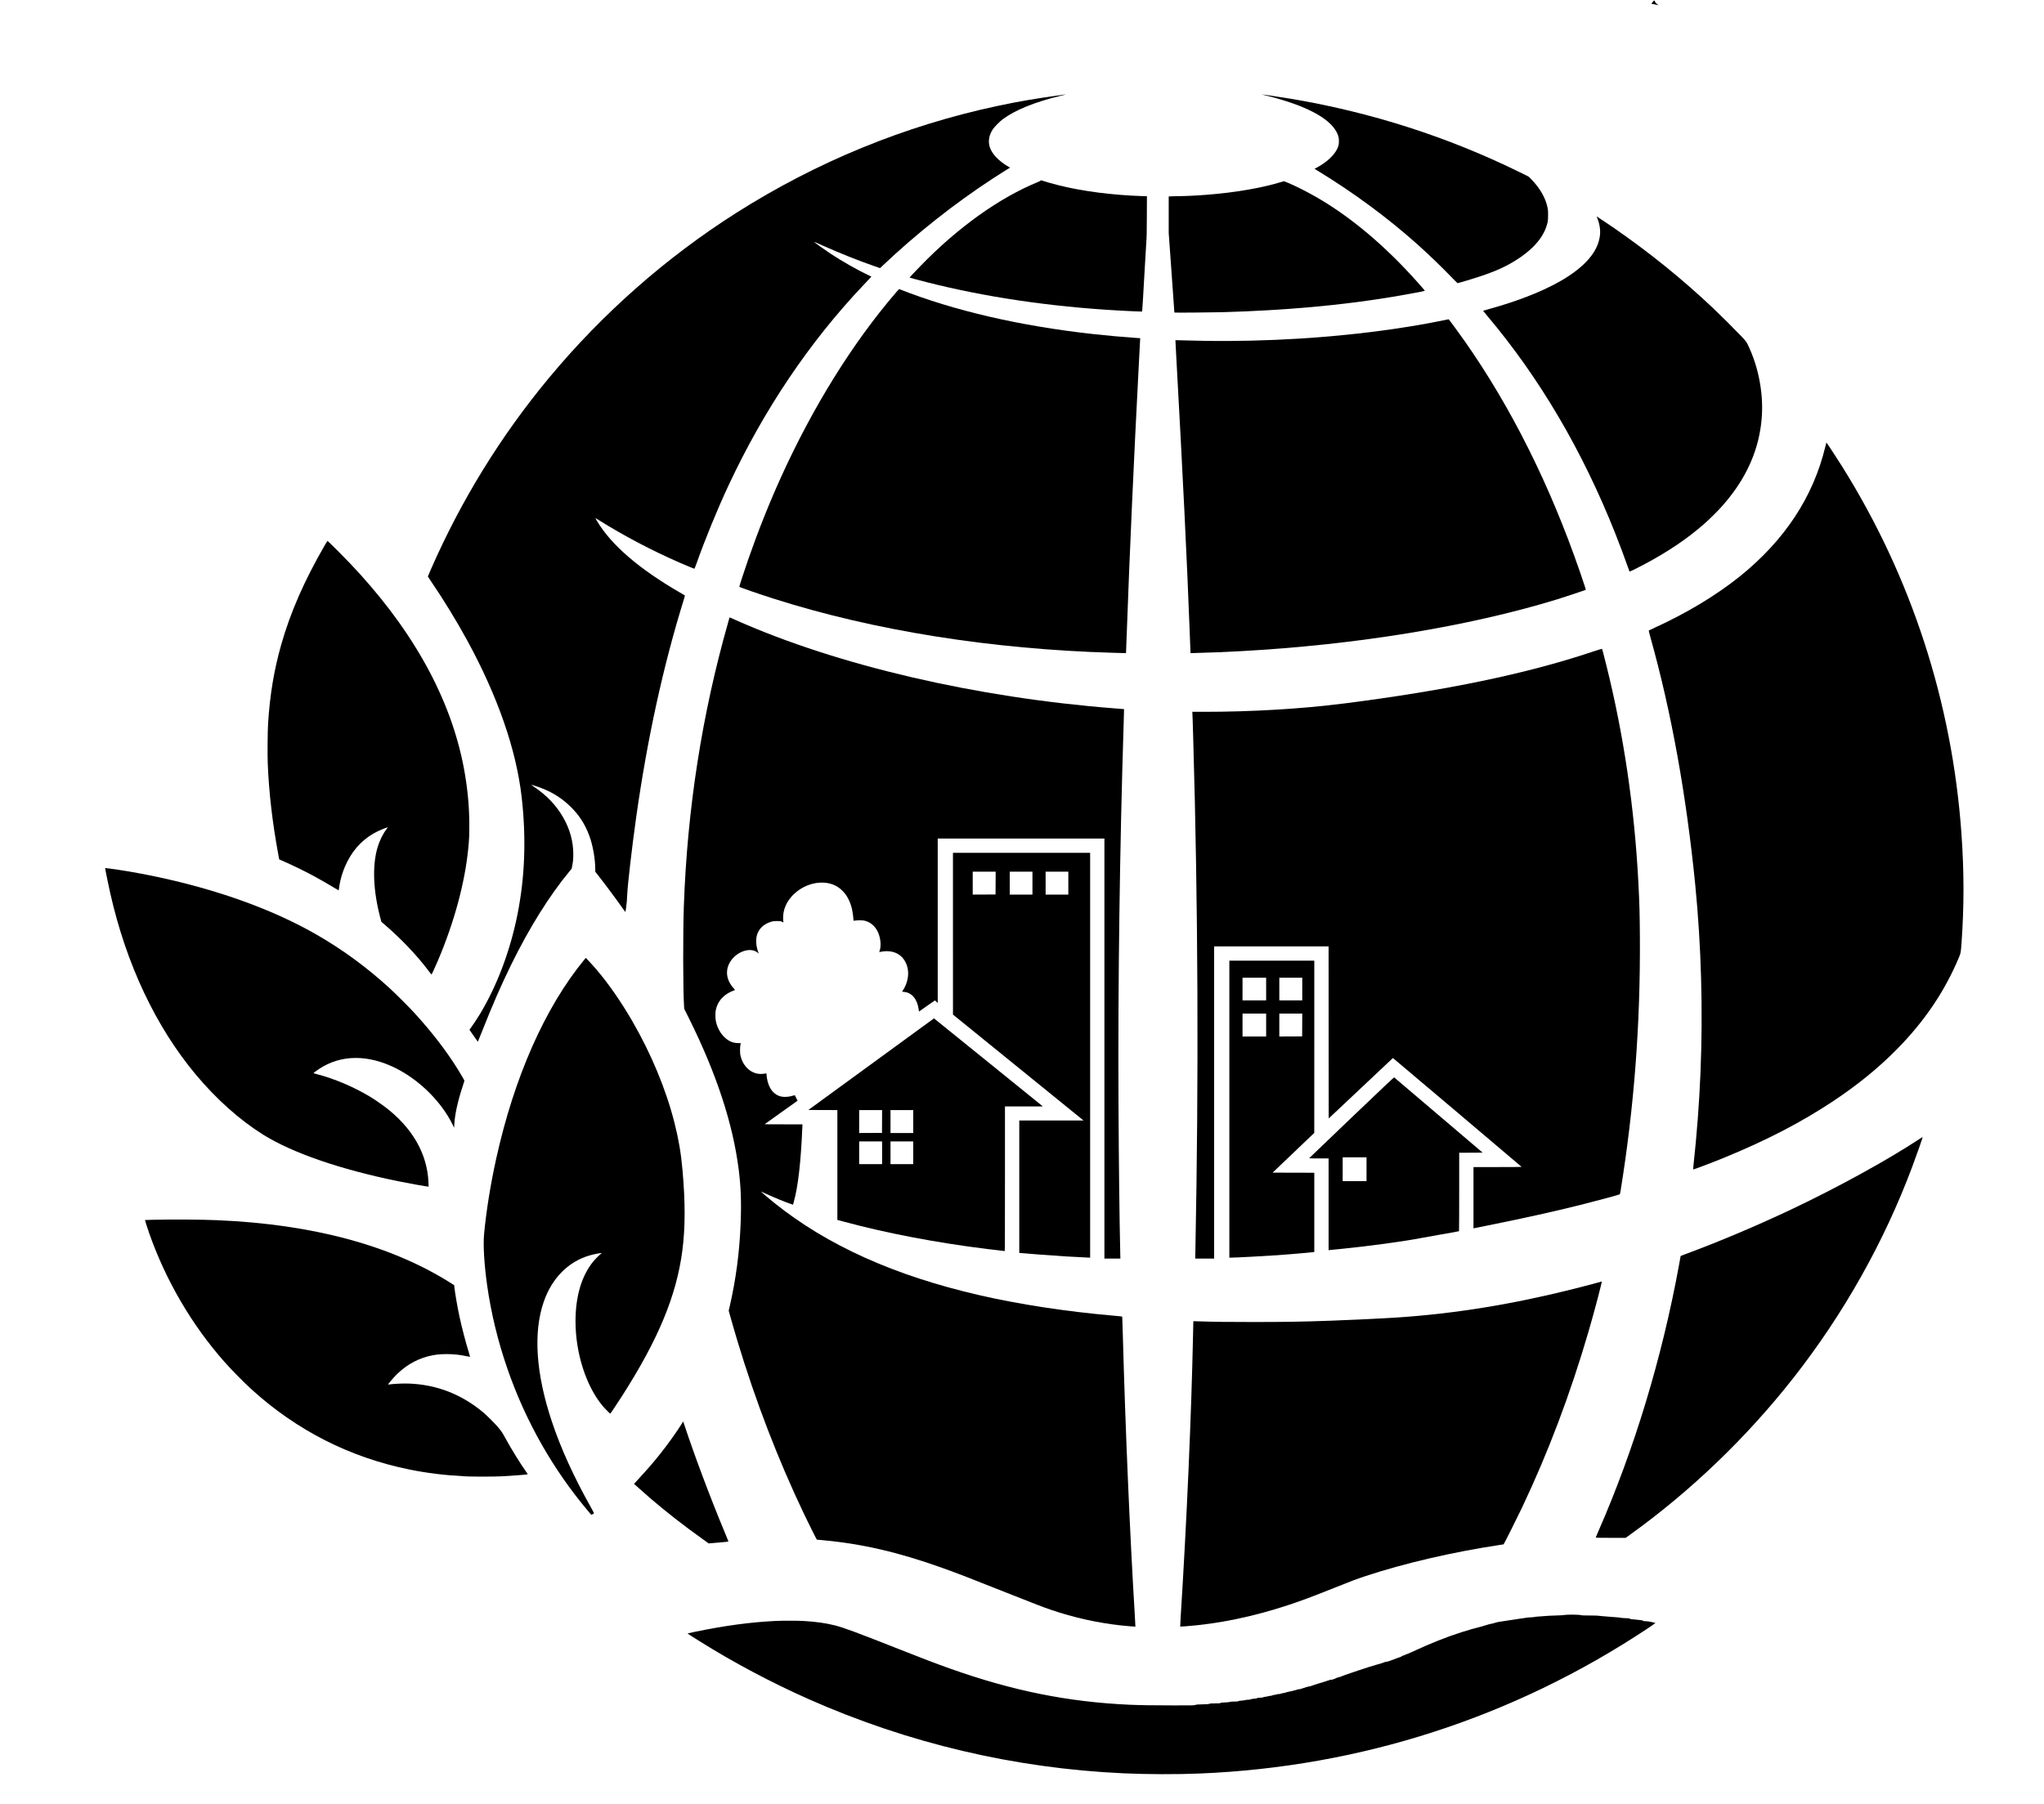 <?xml version="1.0" standalone="no"?>
<!DOCTYPE svg PUBLIC "-//W3C//DTD SVG 20010904//EN"
 "http://www.w3.org/TR/2001/REC-SVG-20010904/DTD/svg10.dtd">
<svg version="1.0" xmlns="http://www.w3.org/2000/svg"
 width="9000pt" height="7944pt" viewBox="0 0 9000 7944"
 preserveAspectRatio="xMidYMid meet">

<g transform="translate(0,7944) scale(0.1,-0.1)"
fill="#000000" stroke="none">
<path d="M72767 79348 l-57 -73 47 -8 c46 -8 211 -41 263 -53 16 -4 7 5 -24
24 -66 41 -105 78 -112 110 -6 26 -41 72 -54 72 -3 0 -31 -33 -63 -72z"/>
<path d="M46780 75263 c-1204 -166 -1918 -289 -2860 -489 -4074 -868 -7960
-2460 -11505 -4712 -3085 -1960 -5884 -4427 -8236 -7257 -2133 -2568 -3874
-5394 -5219 -8469 -66 -152 -120 -280 -120 -285 0 -6 59 -97 132 -203 549
-803 1140 -1769 1605 -2623 1342 -2462 2155 -4806 2393 -6897 205 -1807 144
-3508 -186 -5165 -315 -1584 -894 -3125 -1647 -4378 -108 -181 -310 -487 -401
-608 l-66 -89 182 -264 c100 -145 185 -264 188 -264 3 0 81 193 174 428 481
1216 842 2043 1295 2967 798 1627 1686 3048 2572 4116 l88 106 25 124 c39 195
49 309 49 529 -1 546 -150 1090 -438 1595 -305 537 -724 980 -1284 1358 -80
53 -142 97 -139 97 20 0 272 -79 383 -120 534 -197 964 -465 1349 -840 389
-380 643 -773 837 -1298 156 -422 259 -1008 259 -1479 l0 -95 123 -156 c319
-406 817 -1075 1132 -1525 56 -80 71 -95 77 -80 7 18 39 273 58 463 6 58 13
179 16 270 14 411 211 2116 395 3420 491 3475 1188 6662 2105 9618 26 83 45
154 43 155 -2 2 -107 64 -234 137 -1792 1040 -2997 2079 -3630 3128 -48 79
-85 145 -83 147 2 2 71 -40 153 -91 1067 -672 2342 -1344 3540 -1866 258 -113
656 -278 668 -278 7 0 45 93 86 208 394 1110 922 2399 1416 3457 1564 3347
3565 6320 5944 8829 124 131 254 269 288 306 l62 67 -112 53 c-464 216 -1190
628 -1676 950 -294 195 -731 509 -731 525 0 6 -13 12 350 -150 811 -361 1603
-676 2337 -931 l212 -73 113 107 c1491 1414 3165 2738 4853 3839 296 192 672
431 727 460 l36 19 -59 33 c-191 105 -398 261 -540 407 -242 251 -353 503
-336 767 11 166 68 326 173 484 73 110 300 340 438 443 532 397 1406 754 2481
1014 340 83 354 88 145 59z"/>
<path d="M55575 75273 c482 -108 1063 -278 1481 -434 1081 -402 1711 -873
1871 -1396 22 -75 26 -107 27 -218 1 -149 -16 -220 -85 -359 -139 -280 -458
-571 -875 -801 l-112 -61 162 -99 c1579 -967 3033 -2040 4346 -3209 481 -429
1060 -985 1480 -1420 162 -168 300 -306 306 -306 36 0 681 192 994 297 702
234 1149 438 1615 736 774 496 1227 1047 1357 1650 19 86 22 134 22 312 1 180
-2 226 -22 324 -87 432 -342 877 -718 1255 l-119 119 -380 188 c-3164 1558
-6581 2655 -10110 3243 -516 86 -1385 212 -1240 179z"/>
<path d="M45815 71481 c-11 -11 -69 -40 -130 -64 -1688 -692 -3517 -2001
-5151 -3687 -300 -309 -488 -510 -482 -515 6 -7 411 -116 760 -205 2555 -651
5440 -1077 8423 -1245 395 -22 889 -45 976 -45 l77 0 6 63 c13 129 47 705 101
1672 30 550 65 1135 77 1300 19 266 22 399 25 1171 l4 871 -218 7 c-1292 41
-2623 213 -3671 476 -253 63 -604 163 -721 204 -54 20 -53 20 -76 -3z"/>
<path d="M56430 71429 c-864 -267 -2077 -475 -3305 -568 -475 -37 -1000 -61
-1315 -61 -102 0 -222 -3 -267 -7 l-83 -6 0 -804 0 -804 125 -1749 c69 -962
125 -1752 125 -1756 0 -9 1651 3 2105 16 2760 78 5241 301 7499 676 538 89
1361 242 1410 262 17 7 6 23 -85 128 -1368 1579 -2808 2846 -4274 3761 -428
267 -931 541 -1359 740 -197 92 -457 203 -470 202 -6 -1 -54 -14 -106 -30z"/>
<path d="M70315 69873 c110 -259 159 -533 136 -771 -63 -644 -512 -1240 -1366
-1809 -834 -555 -2072 -1068 -3572 -1479 -114 -32 -210 -58 -211 -60 -2 -1 79
-101 180 -221 2303 -2729 4184 -5925 5633 -9568 192 -483 413 -1071 561 -1495
37 -107 71 -199 74 -203 8 -9 352 160 635 310 1076 572 1945 1162 2695 1827
192 171 557 533 725 721 940 1048 1507 2178 1704 3395 91 559 104 1095 40
1665 -76 682 -263 1366 -537 1960 -114 248 -119 255 -365 513 -262 275 -927
937 -1202 1197 -1370 1293 -2773 2429 -4355 3527 -168 116 -740 501 -778 522
-10 6 -9 -3 3 -31z"/>
<path d="M39443 66548 c-1908 -2225 -3641 -5012 -5056 -8128 -517 -1140 -998
-2347 -1436 -3602 -164 -472 -404 -1206 -398 -1221 8 -22 857 -315 1537 -532
4399 -1399 9569 -2222 14920 -2375 201 -5 411 -12 467 -13 l101 -4 6 121 c4
67 15 373 26 681 126 3538 312 7688 530 11845 33 624 61 1155 62 1180 l2 45
-184 12 c-537 36 -1314 106 -1880 169 -3244 360 -6139 1031 -8541 1979 -12 4
-53 -37 -156 -157z"/>
<path d="M63570 65334 c-1852 -381 -4066 -663 -6305 -804 -1414 -88 -2867
-124 -4202 -102 -412 7 -873 17 -1027 23 -153 5 -279 9 -281 7 -1 -2 15 -316
36 -698 291 -5257 474 -8996 589 -12050 16 -437 32 -850 36 -917 l6 -123 37 5
c20 2 160 7 311 10 446 9 1189 39 1855 76 5072 275 10049 1090 13930 2280 259
79 1242 405 1264 419 14 8 -47 200 -249 785 -1323 3838 -3033 7259 -5094
10195 -210 300 -682 942 -689 939 -1 -1 -99 -21 -217 -45z"/>
<path d="M80371 59767 c-530 -2213 -1797 -4133 -3776 -5722 -1022 -821 -2321
-1604 -3735 -2250 -140 -64 -259 -120 -263 -125 -5 -4 30 -144 77 -311 915
-3263 1578 -6931 1971 -10899 263 -2670 343 -5515 230 -8255 -57 -1371 -162
-2752 -316 -4158 -7 -59 -10 -109 -7 -113 12 -11 906 329 1433 547 1837 757
3336 1536 4720 2454 1086 721 2005 1469 2820 2296 1220 1239 2105 2549 2732
4048 77 185 82 213 112 636 116 1624 115 3150 -5 4825 -410 5774 -2208 11297
-5260 16167 -229 364 -673 1042 -684 1043 -3 0 -25 -82 -49 -183z"/>
<path d="M14292 55413 c-903 -1566 -1507 -2948 -1912 -4373 -316 -1114 -496
-2198 -576 -3465 -21 -342 -30 -1350 -15 -1745 48 -1263 205 -2620 467 -4038
l37 -201 86 -37 c372 -158 1036 -479 1416 -685 254 -137 653 -366 892 -511
117 -72 216 -129 220 -129 4 0 9 13 11 28 9 93 49 316 78 435 71 290 162 536
296 800 309 610 762 1060 1353 1344 131 63 390 164 419 164 11 0 1 -19 -33
-62 -173 -223 -317 -514 -411 -833 -235 -805 -188 -1914 132 -3112 l41 -153
91 -77 c785 -670 1470 -1391 2020 -2125 49 -65 92 -118 96 -118 9 0 165 338
283 615 717 1684 1191 3440 1336 4945 38 389 46 561 46 1000 0 758 -61 1473
-191 2255 -502 3012 -2056 5981 -4608 8805 -314 347 -572 617 -992 1038 -244
243 -447 442 -453 442 -5 0 -63 -93 -129 -207z"/>
<path d="M32061 52028 c-1151 -4043 -1801 -8214 -1951 -12518 -41 -1175 -36
-3671 9 -4372 l8 -128 201 -402 c1213 -2438 1938 -4637 2197 -6668 99 -784
124 -1477 85 -2425 -52 -1261 -208 -2430 -482 -3620 l-41 -179 18 -71 c32
-126 261 -922 359 -1245 805 -2670 1786 -5221 2937 -7635 196 -412 557 -1135
567 -1135 4 0 128 -11 275 -25 1724 -159 3325 -531 5237 -1215 691 -247 1172
-433 2871 -1109 1301 -517 1579 -623 1944 -747 987 -335 1997 -561 3040 -679
234 -26 653 -61 659 -54 2 2 -12 252 -30 554 -214 3528 -412 8155 -524 12280
-12 429 -24 790 -26 802 -5 26 10 24 -384 58 -2082 182 -4138 496 -5900 901
-3744 861 -6700 2191 -9035 4065 -221 177 -585 485 -585 494 0 6 16 -1 235
-100 402 -182 819 -353 1077 -440 l96 -33 40 146 c184 667 307 1751 368 3224
l7 168 -834 2 -833 3 709 507 c391 279 718 513 729 521 18 13 17 15 -10 58
-15 24 -42 77 -60 117 -17 40 -34 75 -36 77 -2 2 -39 -7 -82 -20 -212 -66
-440 -72 -597 -18 -296 102 -489 387 -554 818 -8 55 -15 119 -15 143 0 37 -3
43 -17 38 -45 -13 -156 -26 -231 -26 -288 0 -555 151 -729 412 -77 116 -125
226 -161 368 -23 93 -26 125 -26 270 0 121 5 183 17 233 9 38 17 70 17 73 0 2
-51 4 -113 4 -240 0 -438 88 -627 279 -185 186 -319 451 -364 720 -20 119 -21
322 -1 434 39 224 152 437 316 593 142 135 293 223 522 307 16 6 10 16 -41 72
-342 374 -395 819 -142 1203 292 443 897 632 1192 372 l45 -39 -33 100 c-102
306 -103 606 -5 822 108 240 323 410 616 489 65 18 109 22 230 23 150 0 151 0
215 -32 36 -17 65 -31 66 -30 1 1 -3 36 -8 77 -12 92 -4 267 17 378 74 388
333 751 715 1002 459 301 1024 382 1466 209 143 -56 269 -137 388 -251 126
-119 209 -234 292 -403 75 -153 125 -300 159 -469 26 -128 55 -351 55 -422 0
-22 2 -43 5 -45 2 -3 37 0 77 7 101 18 301 17 388 -1 240 -51 429 -192 564
-423 150 -254 203 -652 122 -895 l-23 -69 31 6 c282 59 522 41 724 -54 182
-86 311 -214 407 -405 60 -119 89 -216 106 -359 34 -278 -51 -614 -221 -868
-22 -33 -40 -61 -40 -63 0 -1 36 -5 80 -9 348 -29 591 -317 652 -774 l13 -94
348 246 c192 135 351 246 355 246 4 0 32 -26 64 -57 l58 -57 0 3622 0 3622
3670 0 3670 0 0 -9250 0 -9250 351 0 352 0 -7 283 c-34 1464 -63 3972 -76
6552 -27 5299 55 11310 229 16780 10 319 18 581 16 583 -1 1 -177 16 -391 32
-6108 472 -12210 1891 -16692 3884 -156 69 -285 126 -286 126 -1 0 -30 -100
-65 -222z"/>
<path d="M70070 50720 c-2852 -954 -6401 -1691 -10870 -2260 -1893 -240 -4055
-370 -6188 -370 l-513 0 5 -92 c3 -51 8 -176 11 -278 3 -102 14 -484 25 -850
212 -7226 245 -14973 94 -22527 l-7 -333 417 0 416 0 0 6875 0 6875 2520 0
2520 0 2 -3789 3 -3790 1413 1330 1413 1330 30 -23 c94 -73 5638 -4764 5638
-4770 1 -5 -476 -8 -1059 -8 l-1060 0 0 -1350 0 -1350 23 5 c12 3 276 57 587
119 1749 354 2908 611 4090 907 708 177 1723 450 1744 470 5 5 20 73 33 151
598 3710 873 7324 850 11178 -7 1049 -19 1490 -68 2425 -170 3267 -646 6489
-1410 9550 -103 412 -180 707 -188 720 -4 6 -191 -52 -471 -145z"/>
<path d="M41960 38318 l1 -3563 2875 -2332 2875 -2333 -1415 0 -1416 0 0
-2915 0 -2915 23 -4 c48 -10 1492 -117 2027 -151 373 -23 977 -55 1042 -55
l28 0 0 8915 0 8915 -3020 0 -3020 0 0 -3562z m1878 2230 l-3 -503 -502 -3
-503 -2 0 505 0 505 505 0 505 0 -2 -502z m1622 -3 l0 -505 -500 0 -500 0 0
505 0 505 500 0 500 0 0 -505z m1580 0 l0 -505 -500 0 -500 0 0 505 0 505 500
0 500 0 0 -505z"/>
<path d="M4630 41202 c0 -40 140 -728 225 -1102 703 -3118 2001 -5872 3761
-7980 905 -1085 1939 -2008 2970 -2652 1293 -807 3393 -1531 5949 -2052 457
-93 1253 -236 1314 -236 l24 0 -6 168 c-49 1286 -716 2440 -1950 3369 -186
139 -473 333 -662 445 -699 417 -1551 776 -2278 963 -92 23 -170 45 -173 48
-8 8 96 88 236 182 967 646 2175 655 3415 25 1041 -529 1993 -1481 2480 -2482
l62 -127 6 132 c20 437 155 1054 373 1705 41 122 74 227 74 234 0 17 -154 283
-288 498 -515 827 -1152 1654 -1926 2500 -203 223 -827 847 -1056 1056 -1022
937 -2102 1729 -3260 2392 -1559 893 -3423 1627 -5567 2193 -1140 300 -2469
567 -3512 704 -221 28 -211 28 -211 17z"/>
<path d="M25728 37175 c-1733 -2111 -3084 -5164 -3882 -8775 -249 -1129 -440
-2320 -532 -3320 -44 -481 6 -1329 132 -2225 345 -2456 1187 -4908 2429 -7075
581 -1014 1235 -1953 1969 -2829 94 -112 176 -210 182 -217 9 -11 21 -8 67 17
31 17 59 34 62 39 3 5 -57 121 -133 257 -765 1363 -1329 2602 -1727 3798 -699
2098 -821 3909 -354 5260 362 1049 1088 1778 2039 2049 191 54 510 114 510 95
0 -3 -17 -19 -37 -35 -70 -53 -245 -228 -328 -329 -514 -626 -785 -1534 -785
-2635 0 -1400 462 -2847 1187 -3721 89 -107 327 -349 344 -349 9 0 291 422
511 765 1603 2502 2405 4434 2662 6415 132 1014 134 2136 5 3570 -65 728 -168
1334 -350 2054 -371 1468 -1016 3025 -1854 4476 -493 854 -1066 1679 -1600
2300 -111 130 -371 414 -423 463 l-30 29 -64 -77z"/>
<path d="M54130 30590 l0 -6540 38 0 c213 0 1532 69 2102 110 535 39 1475 120
1568 135 l32 6 0 1744 0 1745 -917 2 -918 3 917 875 917 875 1 3793 0 3792
-1870 0 -1870 0 0 -6540z m1620 5290 l0 -500 -520 0 -520 0 0 500 0 500 520 0
520 0 0 -500z m1590 0 l0 -500 -505 0 -505 0 0 500 0 500 505 0 505 0 0 -500z
m-1590 -1585 l0 -505 -520 0 -520 0 0 505 0 505 520 0 520 0 0 -505z m1588 3
l-3 -503 -502 -3 -503 -2 0 505 0 505 505 0 505 0 -2 -502z"/>
<path d="M38359 32572 l-2765 -2017 638 -3 638 -2 0 -2419 0 -2418 283 -77
c1890 -510 4051 -923 6312 -1205 317 -40 753 -91 774 -91 8 0 11 911 11 3185
l0 3185 832 0 833 0 -25 24 c-14 13 -1073 871 -2355 1906 -1281 1036 -2348
1898 -2370 1916 l-40 33 -2766 -2017z m479 -2524 l-3 -503 -502 -3 -503 -2 0
505 0 505 505 0 505 0 -2 -502z m1372 -3 l0 -505 -500 0 -500 0 0 505 0 505
500 0 500 0 0 -505z m-1370 -1375 l0 -500 -505 0 -505 0 0 500 0 500 505 0
505 0 0 -500z m1370 0 l0 -500 -500 0 -500 0 0 500 0 500 500 0 500 0 0 -500z"/>
<path d="M59509 30218 c-1025 -980 -1865 -1785 -1867 -1790 -2 -4 190 -8 427
-8 l431 0 0 -2020 0 -2020 43 5 c23 3 204 21 402 40 1242 120 2868 340 3660
495 138 27 475 88 750 135 532 91 874 153 887 161 4 3 8 781 8 1730 l0 1724
516 2 517 3 -1939 1650 c-1066 908 -1945 1655 -1954 1662 -14 10 -282 -242
-1881 -1769z m661 -2273 l0 -525 -525 0 -525 0 0 525 0 525 525 0 525 0 0
-525z"/>
<path d="M84465 29244 c-1333 -881 -3545 -2098 -5505 -3028 -1592 -756 -3283
-1471 -4817 -2036 -79 -29 -143 -56 -143 -60 0 -4 -32 -180 -70 -391 -752
-4105 -1968 -8117 -3559 -11747 -61 -139 -111 -257 -111 -263 0 -5 256 -9 660
-9 l660 0 198 142 c2671 1918 5137 4287 7197 6913 2205 2812 3985 5977 5228
9300 177 473 460 1281 455 1297 -2 4 -88 -49 -193 -118z"/>
<path d="M6756 25719 c-202 -4 -370 -10 -372 -12 -5 -5 99 -332 176 -555 725
-2081 1887 -4071 3319 -5687 334 -376 847 -899 1191 -1211 1998 -1815 4326
-2998 6950 -3533 792 -161 1554 -254 2485 -303 302 -15 1231 -15 1555 1 437
21 1157 76 1172 90 4 3 -13 35 -38 71 -301 427 -647 986 -939 1516 -143 259
-166 293 -323 484 -122 148 -502 527 -658 658 -499 416 -1022 723 -1600 940
-651 244 -1385 358 -2087 324 -219 -11 -353 -22 -459 -37 -21 -3 -38 -1 -38 4
0 14 132 175 253 309 413 456 944 784 1503 927 280 72 501 98 824 98 319 0
558 -26 904 -99 65 -14 120 -23 123 -21 2 3 -17 72 -42 153 -146 467 -323
1147 -428 1639 -92 431 -192 1012 -223 1301 l-6 62 -127 80 c-2623 1666 -6089
2603 -10296 2782 -704 30 -1919 38 -2819 19z"/>
<path d="M70509 22996 c-9 -9 -721 -197 -1234 -326 -2692 -676 -5199 -1083
-7745 -1255 -564 -38 -2039 -109 -2895 -140 -1323 -47 -2020 -59 -3445 -59
-1174 0 -1688 6 -2441 30 l-205 7 -12 -589 c-76 -3605 -277 -8193 -547 -12474
-13 -211 -22 -386 -20 -389 3 -2 107 3 233 13 1458 111 2945 417 4497 926 608
200 1064 370 2052 766 768 308 969 383 1378 519 1671 556 3844 1061 5870 1366
116 17 211 32 211 33 23 24 604 1182 798 1591 1165 2452 2140 5033 2945 7795
258 886 602 2190 577 2190 -7 0 -15 -2 -17 -4z"/>
<path d="M30039 16765 c-265 -423 -659 -971 -1016 -1415 -285 -355 -537 -644
-1002 -1150 l-105 -114 46 -40 c330 -296 512 -457 658 -582 703 -603 1482
-1211 2321 -1811 l266 -190 64 8 c35 4 190 17 344 29 348 27 461 41 457 59 -1
7 -81 200 -176 429 -638 1535 -1319 3350 -1783 4757 l-30 90 -44 -70z"/>
<path d="M68895 8314 c-49 -11 -171 -18 -400 -24 -181 -5 -366 -14 -410 -20
-44 -5 -165 -14 -270 -20 -109 -5 -215 -16 -248 -25 -32 -8 -99 -15 -150 -15
-95 -1 -208 -12 -287 -30 -25 -5 -117 -19 -205 -30 -88 -12 -311 -45 -495 -75
-184 -29 -374 -58 -421 -64 -47 -6 -133 -27 -190 -46 -57 -20 -131 -38 -164
-41 -33 -3 -148 -34 -255 -69 -107 -34 -223 -68 -258 -74 -90 -17 -550 -149
-807 -232 -678 -219 -1303 -468 -2116 -842 -221 -102 -282 -127 -307 -127 -10
0 -27 -9 -37 -20 -10 -11 -29 -20 -43 -20 -24 0 -115 -41 -142 -65 -8 -7 -28
-15 -45 -18 -16 -2 -77 -24 -135 -47 -277 -110 -426 -160 -479 -160 -17 0 -44
-6 -59 -13 -46 -23 -285 -99 -372 -118 -171 -37 -1513 -486 -1559 -521 -14
-11 -40 -18 -65 -18 -24 0 -53 -8 -71 -20 -16 -11 -40 -20 -52 -20 -32 0 -53
-10 -53 -26 0 -9 -11 -14 -28 -14 -15 0 -45 -9 -67 -20 -26 -13 -59 -20 -99
-20 -40 0 -65 -5 -77 -16 -10 -9 -37 -18 -61 -21 -23 -4 -56 -15 -73 -25 -16
-10 -42 -18 -57 -18 -15 0 -42 -9 -60 -19 -18 -11 -61 -24 -95 -30 -34 -5 -75
-17 -92 -25 -16 -9 -39 -16 -51 -16 -11 0 -38 -9 -60 -20 -22 -11 -49 -20 -60
-20 -11 0 -38 -9 -60 -20 -22 -11 -49 -20 -60 -20 -11 0 -38 -9 -60 -20 -22
-11 -50 -20 -62 -20 -46 -1 -225 -49 -328 -89 -79 -30 -119 -41 -162 -41 -40
0 -68 -6 -90 -20 -18 -11 -48 -20 -66 -20 -18 0 -46 -7 -63 -15 -16 -9 -59
-20 -97 -24 -37 -5 -87 -16 -111 -25 -24 -9 -55 -16 -70 -16 -14 0 -46 -9 -70
-20 -24 -11 -79 -24 -122 -29 -44 -5 -90 -16 -104 -25 -15 -10 -46 -16 -85
-16 -33 0 -77 -7 -98 -16 -20 -8 -66 -18 -100 -21 -35 -3 -80 -14 -100 -25
-20 -10 -57 -18 -82 -18 -25 0 -74 -9 -110 -20 -36 -11 -85 -20 -110 -20 -26
0 -63 -9 -85 -20 -31 -16 -59 -20 -137 -20 -77 0 -104 -4 -130 -19 -24 -14
-63 -21 -140 -26 -75 -5 -119 -13 -145 -26 -27 -14 -59 -19 -118 -19 -47 0
-98 -7 -125 -16 -25 -9 -97 -19 -161 -23 -84 -5 -124 -12 -142 -24 -22 -14
-52 -17 -175 -17 -112 0 -161 -4 -198 -17 -34 -11 -100 -18 -219 -22 -139 -5
-174 -9 -195 -23 -21 -16 -50 -18 -228 -18 -171 0 -211 -3 -260 -19 -47 -15
-99 -20 -307 -24 -219 -5 -258 -8 -312 -26 -61 -21 -76 -21 -950 -21 -881 0
-1516 10 -1958 30 -2707 123 -5149 616 -7900 1595 -644 229 -1217 448 -2390
912 -1700 673 -2294 892 -2675 988 -410 103 -847 164 -1400 195 -237 14 -943
14 -1215 0 -1105 -55 -2224 -205 -3540 -477 -176 -36 -323 -69 -327 -72 -8 -7
92 -72 525 -343 1505 -943 3170 -1827 4812 -2555 4377 -1941 9064 -3045 13850
-3263 1063 -48 2313 -52 3350 -10 7085 289 13822 2467 19708 6373 207 138 374
254 370 257 -11 9 -233 58 -318 70 -38 5 -103 10 -142 10 -59 0 -77 4 -93 20
-16 16 -43 22 -137 30 -65 6 -125 13 -133 15 -8 3 -75 9 -149 14 -110 8 -137
13 -155 29 -19 18 -41 20 -196 25 -114 3 -195 11 -233 21 -32 9 -95 16 -140
16 -46 0 -137 7 -202 15 -66 9 -201 20 -300 25 -99 5 -223 17 -275 25 -70 11
-183 15 -425 15 -274 0 -339 3 -385 16 -81 24 -614 30 -715 8z"/>
</g>
</svg>
